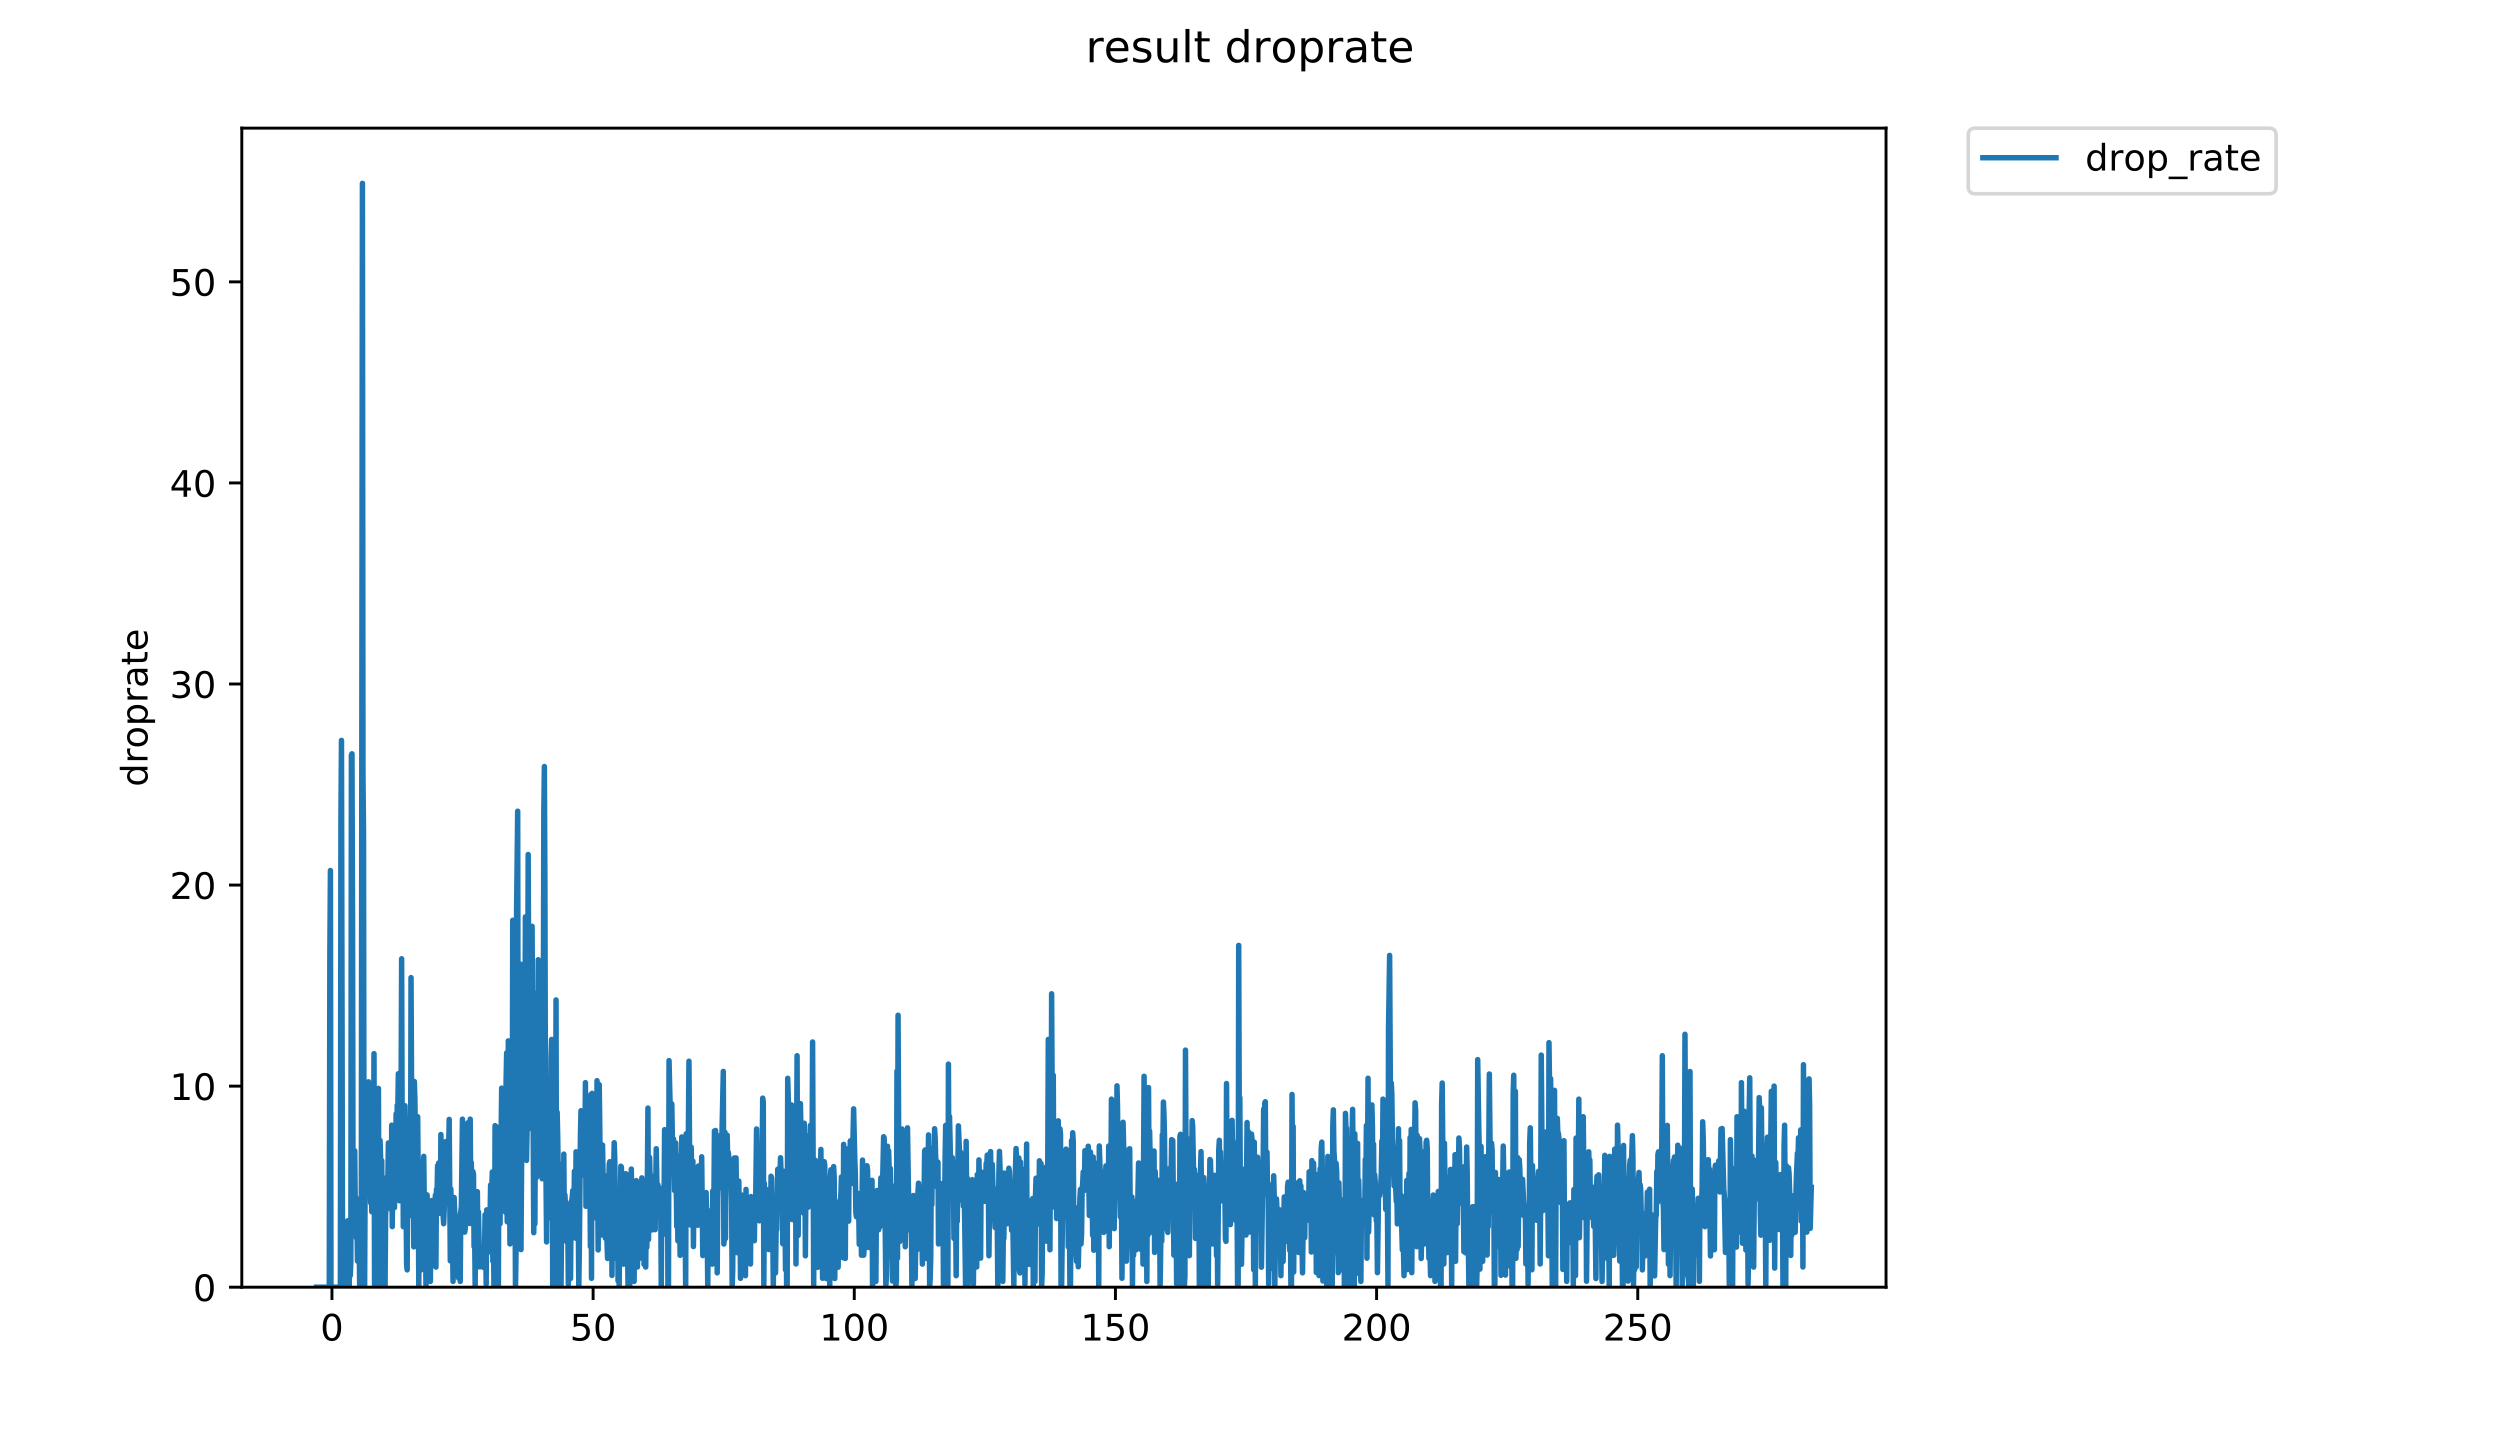 <?xml version="1.0" encoding="utf-8" standalone="no"?>
<!DOCTYPE svg PUBLIC "-//W3C//DTD SVG 1.1//EN"
  "http://www.w3.org/Graphics/SVG/1.1/DTD/svg11.dtd">
<!-- Created with matplotlib (https://matplotlib.org/) -->
<svg height="396pt" version="1.1" viewBox="0 0 684 396" width="684pt" xmlns="http://www.w3.org/2000/svg" xmlns:xlink="http://www.w3.org/1999/xlink">
 <defs>
  <style type="text/css">
*{stroke-linecap:butt;stroke-linejoin:round;}
  </style>
 </defs>
 <g id="figure_1">
  <g id="patch_1">
   <path d="M 0 396 
L 684 396 
L 684 0 
L 0 0 
z
" style="fill:#ffffff;"/>
  </g>
  <g id="axes_1">
   <g id="patch_2">
    <path d="M 66.159 352.174 
L 516.019 352.174 
L 516.019 35.062 
L 66.159 35.062 
z
" style="fill:#ffffff;"/>
   </g>
   <g id="matplotlib.axis_1">
    <g id="xtick_1">
     <g id="line2d_1">
      <defs>
       <path d="M 0 0 
L 0 3.5 
" id="m91d0473405" style="stroke:#000000;stroke-width:0.8;"/>
      </defs>
      <g>
       <use style="stroke:#000000;stroke-width:0.8;" x="90.821" xlink:href="#m91d0473405" y="352.174"/>
      </g>
     </g>
     <g id="text_1">
      <!-- 0 -->
      <defs>
       <path d="M 31.781 66.406 
Q 24.172 66.406 20.328 58.906 
Q 16.5 51.422 16.5 36.375 
Q 16.5 21.391 20.328 13.891 
Q 24.172 6.391 31.781 6.391 
Q 39.453 6.391 43.281 13.891 
Q 47.125 21.391 47.125 36.375 
Q 47.125 51.422 43.281 58.906 
Q 39.453 66.406 31.781 66.406 
z
M 31.781 74.219 
Q 44.047 74.219 50.516 64.516 
Q 56.984 54.828 56.984 36.375 
Q 56.984 17.969 50.516 8.266 
Q 44.047 -1.422 31.781 -1.422 
Q 19.531 -1.422 13.062 8.266 
Q 6.594 17.969 6.594 36.375 
Q 6.594 54.828 13.062 64.516 
Q 19.531 74.219 31.781 74.219 
z
" id="DejaVuSans-48"/>
      </defs>
      <g transform="translate(87.64 366.773)scale(0.1 -0.1)">
       <use xlink:href="#DejaVuSans-48"/>
      </g>
     </g>
    </g>
    <g id="xtick_2">
     <g id="line2d_2">
      <g>
       <use style="stroke:#000000;stroke-width:0.8;" x="162.275" xlink:href="#m91d0473405" y="352.174"/>
      </g>
     </g>
     <g id="text_2">
      <!-- 50 -->
      <defs>
       <path d="M 10.797 72.906 
L 49.516 72.906 
L 49.516 64.594 
L 19.828 64.594 
L 19.828 46.734 
Q 21.969 47.469 24.109 47.828 
Q 26.266 48.188 28.422 48.188 
Q 40.625 48.188 47.75 41.5 
Q 54.891 34.812 54.891 23.391 
Q 54.891 11.625 47.562 5.094 
Q 40.234 -1.422 26.906 -1.422 
Q 22.312 -1.422 17.547 -0.641 
Q 12.797 0.141 7.719 1.703 
L 7.719 11.625 
Q 12.109 9.234 16.797 8.062 
Q 21.484 6.891 26.703 6.891 
Q 35.156 6.891 40.078 11.328 
Q 45.016 15.766 45.016 23.391 
Q 45.016 31 40.078 35.438 
Q 35.156 39.891 26.703 39.891 
Q 22.75 39.891 18.812 39.016 
Q 14.891 38.141 10.797 36.281 
z
" id="DejaVuSans-53"/>
      </defs>
      <g transform="translate(155.913 366.773)scale(0.1 -0.1)">
       <use xlink:href="#DejaVuSans-53"/>
       <use x="63.623" xlink:href="#DejaVuSans-48"/>
      </g>
     </g>
    </g>
    <g id="xtick_3">
     <g id="line2d_3">
      <g>
       <use style="stroke:#000000;stroke-width:0.8;" x="233.729" xlink:href="#m91d0473405" y="352.174"/>
      </g>
     </g>
     <g id="text_3">
      <!-- 100 -->
      <defs>
       <path d="M 12.406 8.297 
L 28.516 8.297 
L 28.516 63.922 
L 10.984 60.406 
L 10.984 69.391 
L 28.422 72.906 
L 38.281 72.906 
L 38.281 8.297 
L 54.391 8.297 
L 54.391 0 
L 12.406 0 
z
" id="DejaVuSans-49"/>
      </defs>
      <g transform="translate(224.185 366.773)scale(0.1 -0.1)">
       <use xlink:href="#DejaVuSans-49"/>
       <use x="63.623" xlink:href="#DejaVuSans-48"/>
       <use x="127.246" xlink:href="#DejaVuSans-48"/>
      </g>
     </g>
    </g>
    <g id="xtick_4">
     <g id="line2d_4">
      <g>
       <use style="stroke:#000000;stroke-width:0.8;" x="305.183" xlink:href="#m91d0473405" y="352.174"/>
      </g>
     </g>
     <g id="text_4">
      <!-- 150 -->
      <g transform="translate(295.639 366.773)scale(0.1 -0.1)">
       <use xlink:href="#DejaVuSans-49"/>
       <use x="63.623" xlink:href="#DejaVuSans-53"/>
       <use x="127.246" xlink:href="#DejaVuSans-48"/>
      </g>
     </g>
    </g>
    <g id="xtick_5">
     <g id="line2d_5">
      <g>
       <use style="stroke:#000000;stroke-width:0.8;" x="376.636" xlink:href="#m91d0473405" y="352.174"/>
      </g>
     </g>
     <g id="text_5">
      <!-- 200 -->
      <defs>
       <path d="M 19.188 8.297 
L 53.609 8.297 
L 53.609 0 
L 7.328 0 
L 7.328 8.297 
Q 12.938 14.109 22.625 23.891 
Q 32.328 33.688 34.812 36.531 
Q 39.547 41.844 41.422 45.531 
Q 43.312 49.219 43.312 52.781 
Q 43.312 58.594 39.234 62.25 
Q 35.156 65.922 28.609 65.922 
Q 23.969 65.922 18.812 64.312 
Q 13.672 62.703 7.812 59.422 
L 7.812 69.391 
Q 13.766 71.781 18.938 73 
Q 24.125 74.219 28.422 74.219 
Q 39.75 74.219 46.484 68.547 
Q 53.219 62.891 53.219 53.422 
Q 53.219 48.922 51.531 44.891 
Q 49.859 40.875 45.406 35.406 
Q 44.188 33.984 37.641 27.219 
Q 31.109 20.453 19.188 8.297 
z
" id="DejaVuSans-50"/>
      </defs>
      <g transform="translate(367.093 366.773)scale(0.1 -0.1)">
       <use xlink:href="#DejaVuSans-50"/>
       <use x="63.623" xlink:href="#DejaVuSans-48"/>
       <use x="127.246" xlink:href="#DejaVuSans-48"/>
      </g>
     </g>
    </g>
    <g id="xtick_6">
     <g id="line2d_6">
      <g>
       <use style="stroke:#000000;stroke-width:0.8;" x="448.09" xlink:href="#m91d0473405" y="352.174"/>
      </g>
     </g>
     <g id="text_6">
      <!-- 250 -->
      <g transform="translate(438.546 366.773)scale(0.1 -0.1)">
       <use xlink:href="#DejaVuSans-50"/>
       <use x="63.623" xlink:href="#DejaVuSans-53"/>
       <use x="127.246" xlink:href="#DejaVuSans-48"/>
      </g>
     </g>
    </g>
   </g>
   <g id="matplotlib.axis_2">
    <g id="ytick_1">
     <g id="line2d_7">
      <defs>
       <path d="M 0 0 
L -3.5 0 
" id="m1d93c44745" style="stroke:#000000;stroke-width:0.8;"/>
      </defs>
      <g>
       <use style="stroke:#000000;stroke-width:0.8;" x="66.159" xlink:href="#m1d93c44745" y="352.174"/>
      </g>
     </g>
     <g id="text_7">
      <!-- 0 -->
      <g transform="translate(52.796 355.973)scale(0.1 -0.1)">
       <use xlink:href="#DejaVuSans-48"/>
      </g>
     </g>
    </g>
    <g id="ytick_2">
     <g id="line2d_8">
      <g>
       <use style="stroke:#000000;stroke-width:0.8;" x="66.159" xlink:href="#m1d93c44745" y="297.162"/>
      </g>
     </g>
     <g id="text_8">
      <!-- 10 -->
      <g transform="translate(46.434 300.961)scale(0.1 -0.1)">
       <use xlink:href="#DejaVuSans-49"/>
       <use x="63.623" xlink:href="#DejaVuSans-48"/>
      </g>
     </g>
    </g>
    <g id="ytick_3">
     <g id="line2d_9">
      <g>
       <use style="stroke:#000000;stroke-width:0.8;" x="66.159" xlink:href="#m1d93c44745" y="242.15"/>
      </g>
     </g>
     <g id="text_9">
      <!-- 20 -->
      <g transform="translate(46.434 245.949)scale(0.1 -0.1)">
       <use xlink:href="#DejaVuSans-50"/>
       <use x="63.623" xlink:href="#DejaVuSans-48"/>
      </g>
     </g>
    </g>
    <g id="ytick_4">
     <g id="line2d_10">
      <g>
       <use style="stroke:#000000;stroke-width:0.8;" x="66.159" xlink:href="#m1d93c44745" y="187.138"/>
      </g>
     </g>
     <g id="text_10">
      <!-- 30 -->
      <defs>
       <path d="M 40.578 39.312 
Q 47.656 37.797 51.625 33 
Q 55.609 28.219 55.609 21.188 
Q 55.609 10.406 48.188 4.484 
Q 40.766 -1.422 27.094 -1.422 
Q 22.516 -1.422 17.656 -0.516 
Q 12.797 0.391 7.625 2.203 
L 7.625 11.719 
Q 11.719 9.328 16.594 8.109 
Q 21.484 6.891 26.812 6.891 
Q 36.078 6.891 40.938 10.547 
Q 45.797 14.203 45.797 21.188 
Q 45.797 27.641 41.281 31.266 
Q 36.766 34.906 28.719 34.906 
L 20.219 34.906 
L 20.219 43.016 
L 29.109 43.016 
Q 36.375 43.016 40.234 45.922 
Q 44.094 48.828 44.094 54.297 
Q 44.094 59.906 40.109 62.906 
Q 36.141 65.922 28.719 65.922 
Q 24.656 65.922 20.016 65.031 
Q 15.375 64.156 9.812 62.312 
L 9.812 71.094 
Q 15.438 72.656 20.344 73.438 
Q 25.25 74.219 29.594 74.219 
Q 40.828 74.219 47.359 69.109 
Q 53.906 64.016 53.906 55.328 
Q 53.906 49.266 50.438 45.094 
Q 46.969 40.922 40.578 39.312 
z
" id="DejaVuSans-51"/>
      </defs>
      <g transform="translate(46.434 190.937)scale(0.1 -0.1)">
       <use xlink:href="#DejaVuSans-51"/>
       <use x="63.623" xlink:href="#DejaVuSans-48"/>
      </g>
     </g>
    </g>
    <g id="ytick_5">
     <g id="line2d_11">
      <g>
       <use style="stroke:#000000;stroke-width:0.8;" x="66.159" xlink:href="#m1d93c44745" y="132.126"/>
      </g>
     </g>
     <g id="text_11">
      <!-- 40 -->
      <defs>
       <path d="M 37.797 64.312 
L 12.891 25.391 
L 37.797 25.391 
z
M 35.203 72.906 
L 47.609 72.906 
L 47.609 25.391 
L 58.016 25.391 
L 58.016 17.188 
L 47.609 17.188 
L 47.609 0 
L 37.797 0 
L 37.797 17.188 
L 4.891 17.188 
L 4.891 26.703 
z
" id="DejaVuSans-52"/>
      </defs>
      <g transform="translate(46.434 135.925)scale(0.1 -0.1)">
       <use xlink:href="#DejaVuSans-52"/>
       <use x="63.623" xlink:href="#DejaVuSans-48"/>
      </g>
     </g>
    </g>
    <g id="ytick_6">
     <g id="line2d_12">
      <g>
       <use style="stroke:#000000;stroke-width:0.8;" x="66.159" xlink:href="#m1d93c44745" y="77.114"/>
      </g>
     </g>
     <g id="text_12">
      <!-- 50 -->
      <g transform="translate(46.434 80.913)scale(0.1 -0.1)">
       <use xlink:href="#DejaVuSans-53"/>
       <use x="63.623" xlink:href="#DejaVuSans-48"/>
      </g>
     </g>
    </g>
    <g id="text_13">
     <!-- droprate -->
     <defs>
      <path d="M 45.406 46.391 
L 45.406 75.984 
L 54.391 75.984 
L 54.391 0 
L 45.406 0 
L 45.406 8.203 
Q 42.578 3.328 38.25 0.953 
Q 33.938 -1.422 27.875 -1.422 
Q 17.969 -1.422 11.734 6.484 
Q 5.516 14.406 5.516 27.297 
Q 5.516 40.188 11.734 48.094 
Q 17.969 56 27.875 56 
Q 33.938 56 38.25 53.625 
Q 42.578 51.266 45.406 46.391 
z
M 14.797 27.297 
Q 14.797 17.391 18.875 11.75 
Q 22.953 6.109 30.078 6.109 
Q 37.203 6.109 41.297 11.75 
Q 45.406 17.391 45.406 27.297 
Q 45.406 37.203 41.297 42.844 
Q 37.203 48.484 30.078 48.484 
Q 22.953 48.484 18.875 42.844 
Q 14.797 37.203 14.797 27.297 
z
" id="DejaVuSans-100"/>
      <path d="M 41.109 46.297 
Q 39.594 47.172 37.812 47.578 
Q 36.031 48 33.891 48 
Q 26.266 48 22.188 43.047 
Q 18.109 38.094 18.109 28.812 
L 18.109 0 
L 9.078 0 
L 9.078 54.688 
L 18.109 54.688 
L 18.109 46.188 
Q 20.953 51.172 25.484 53.578 
Q 30.031 56 36.531 56 
Q 37.453 56 38.578 55.875 
Q 39.703 55.766 41.062 55.516 
z
" id="DejaVuSans-114"/>
      <path d="M 30.609 48.391 
Q 23.391 48.391 19.188 42.75 
Q 14.984 37.109 14.984 27.297 
Q 14.984 17.484 19.156 11.844 
Q 23.344 6.203 30.609 6.203 
Q 37.797 6.203 41.984 11.859 
Q 46.188 17.531 46.188 27.297 
Q 46.188 37.016 41.984 42.703 
Q 37.797 48.391 30.609 48.391 
z
M 30.609 56 
Q 42.328 56 49.016 48.375 
Q 55.719 40.766 55.719 27.297 
Q 55.719 13.875 49.016 6.219 
Q 42.328 -1.422 30.609 -1.422 
Q 18.844 -1.422 12.172 6.219 
Q 5.516 13.875 5.516 27.297 
Q 5.516 40.766 12.172 48.375 
Q 18.844 56 30.609 56 
z
" id="DejaVuSans-111"/>
      <path d="M 18.109 8.203 
L 18.109 -20.797 
L 9.078 -20.797 
L 9.078 54.688 
L 18.109 54.688 
L 18.109 46.391 
Q 20.953 51.266 25.266 53.625 
Q 29.594 56 35.594 56 
Q 45.562 56 51.781 48.094 
Q 58.016 40.188 58.016 27.297 
Q 58.016 14.406 51.781 6.484 
Q 45.562 -1.422 35.594 -1.422 
Q 29.594 -1.422 25.266 0.953 
Q 20.953 3.328 18.109 8.203 
z
M 48.688 27.297 
Q 48.688 37.203 44.609 42.844 
Q 40.531 48.484 33.406 48.484 
Q 26.266 48.484 22.188 42.844 
Q 18.109 37.203 18.109 27.297 
Q 18.109 17.391 22.188 11.75 
Q 26.266 6.109 33.406 6.109 
Q 40.531 6.109 44.609 11.75 
Q 48.688 17.391 48.688 27.297 
z
" id="DejaVuSans-112"/>
      <path d="M 34.281 27.484 
Q 23.391 27.484 19.188 25 
Q 14.984 22.516 14.984 16.5 
Q 14.984 11.719 18.141 8.906 
Q 21.297 6.109 26.703 6.109 
Q 34.188 6.109 38.703 11.406 
Q 43.219 16.703 43.219 25.484 
L 43.219 27.484 
z
M 52.203 31.203 
L 52.203 0 
L 43.219 0 
L 43.219 8.297 
Q 40.141 3.328 35.547 0.953 
Q 30.953 -1.422 24.312 -1.422 
Q 15.922 -1.422 10.953 3.297 
Q 6 8.016 6 15.922 
Q 6 25.141 12.172 29.828 
Q 18.359 34.516 30.609 34.516 
L 43.219 34.516 
L 43.219 35.406 
Q 43.219 41.609 39.141 45 
Q 35.062 48.391 27.688 48.391 
Q 23 48.391 18.547 47.266 
Q 14.109 46.141 10.016 43.891 
L 10.016 52.203 
Q 14.938 54.109 19.578 55.047 
Q 24.219 56 28.609 56 
Q 40.484 56 46.344 49.844 
Q 52.203 43.703 52.203 31.203 
z
" id="DejaVuSans-97"/>
      <path d="M 18.312 70.219 
L 18.312 54.688 
L 36.812 54.688 
L 36.812 47.703 
L 18.312 47.703 
L 18.312 18.016 
Q 18.312 11.328 20.141 9.422 
Q 21.969 7.516 27.594 7.516 
L 36.812 7.516 
L 36.812 0 
L 27.594 0 
Q 17.188 0 13.234 3.875 
Q 9.281 7.766 9.281 18.016 
L 9.281 47.703 
L 2.688 47.703 
L 2.688 54.688 
L 9.281 54.688 
L 9.281 70.219 
z
" id="DejaVuSans-116"/>
      <path d="M 56.203 29.594 
L 56.203 25.203 
L 14.891 25.203 
Q 15.484 15.922 20.484 11.062 
Q 25.484 6.203 34.422 6.203 
Q 39.594 6.203 44.453 7.469 
Q 49.312 8.734 54.109 11.281 
L 54.109 2.781 
Q 49.266 0.734 44.188 -0.344 
Q 39.109 -1.422 33.891 -1.422 
Q 20.797 -1.422 13.156 6.188 
Q 5.516 13.812 5.516 26.812 
Q 5.516 40.234 12.766 48.109 
Q 20.016 56 32.328 56 
Q 43.359 56 49.781 48.891 
Q 56.203 41.797 56.203 29.594 
z
M 47.219 32.234 
Q 47.125 39.594 43.094 43.984 
Q 39.062 48.391 32.422 48.391 
Q 24.906 48.391 20.391 44.141 
Q 15.875 39.891 15.188 32.172 
z
" id="DejaVuSans-101"/>
     </defs>
     <g transform="translate(40.354 215.236)rotate(-90)scale(0.1 -0.1)">
      <use xlink:href="#DejaVuSans-100"/>
      <use x="63.477" xlink:href="#DejaVuSans-114"/>
      <use x="104.559" xlink:href="#DejaVuSans-111"/>
      <use x="165.74" xlink:href="#DejaVuSans-112"/>
      <use x="229.217" xlink:href="#DejaVuSans-114"/>
      <use x="270.33" xlink:href="#DejaVuSans-97"/>
      <use x="331.609" xlink:href="#DejaVuSans-116"/>
      <use x="370.818" xlink:href="#DejaVuSans-101"/>
     </g>
    </g>
   </g>
   <g id="line2d_13">
    <path clip-path="url(#pc170349f07)" d="M 86.607 352.174 
L 90.087 352.174 
L 90.246 261.12 
L 90.403 238.172 
L 90.553 352.174 
L 93.128 352.174 
L 93.278 224.129 
L 93.429 202.573 
L 93.731 352.174 
L 94.936 352.174 
L 95.087 334.021 
L 95.238 352.174 
L 95.388 346.633 
L 95.539 352.174 
L 95.689 343.467 
L 95.839 349.003 
L 95.991 345.131 
L 96.143 206.623 
L 96.299 206.24 
L 96.451 250.242 
L 96.603 332.583 
L 96.754 330.833 
L 96.904 336.343 
L 97.054 314.864 
L 97.205 330.894 
L 97.355 327.636 
L 97.505 338.679 
L 97.656 333.995 
L 97.806 345.04 
L 97.956 332.386 
L 98.256 337.906 
L 98.407 352.174 
L 98.557 332.126 
L 98.707 336.366 
L 98.857 330.864 
L 99.158 50.163 
L 99.309 212.287 
L 99.459 227.902 
L 99.61 335.528 
L 99.76 352.174 
L 99.911 319.768 
L 100.061 326.845 
L 100.212 307.121 
L 100.512 321.304 
L 100.815 295.988 
L 100.966 319.721 
L 101.117 318.591 
L 101.418 329.12 
L 101.569 320.237 
L 101.72 331.535 
L 101.871 328.359 
L 102.021 330.741 
L 102.172 316.555 
L 102.326 288.284 
L 102.476 352.174 
L 102.779 302.663 
L 103.081 352.174 
L 103.233 345.091 
L 103.384 330.925 
L 103.537 297.784 
L 103.688 337.221 
L 103.99 312.037 
L 104.294 321.975 
L 104.445 317.546 
L 104.596 352.174 
L 104.899 334.86 
L 105.05 327.812 
L 105.201 334.835 
L 105.352 352.174 
L 105.502 332.386 
L 105.652 330.011 
L 105.803 322.139 
L 105.956 322.564 
L 106.107 323.842 
L 106.258 312.711 
L 106.409 318.333 
L 106.56 318.284 
L 106.718 319.77 
L 106.869 315.079 
L 107.02 330.864 
L 107.17 307.848 
L 107.322 335.6 
L 107.472 321.393 
L 107.623 322.139 
L 107.927 330.418 
L 108.078 316.759 
L 108.229 316.657 
L 108.379 304.75 
L 108.53 314.235 
L 108.681 302.379 
L 108.831 304.764 
L 108.982 293.768 
L 109.133 294.722 
L 109.284 328.53 
L 109.435 322.139 
L 109.737 299.444 
L 109.888 262.326 
L 110.039 312.037 
L 110.193 306.46 
L 110.344 335.623 
L 110.494 303.96 
L 110.645 330.427 
L 110.796 302.522 
L 110.946 309.492 
L 111.249 345.923 
L 111.4 347.439 
L 111.551 317.595 
L 111.702 312.037 
L 111.853 324.55 
L 112.003 321.215 
L 112.157 306.524 
L 112.308 332.555 
L 112.459 267.479 
L 112.761 329.285 
L 113.062 325.262 
L 113.213 341.14 
L 113.363 295.894 
L 113.513 300.65 
L 113.818 326.387 
L 113.969 326.166 
L 114.122 307.186 
L 114.273 305.54 
L 114.424 321.525 
L 114.577 352.174 
L 114.729 327.204 
L 114.881 323.138 
L 115.185 347.452 
L 115.486 320.603 
L 115.637 325.279 
L 115.941 316.381 
L 116.243 344.024 
L 116.395 335.623 
L 116.546 352.174 
L 116.697 328.462 
L 116.847 326.918 
L 117.3 342.676 
L 117.45 333.177 
L 117.601 333.232 
L 117.751 350.589 
L 117.903 329.416 
L 118.054 328.496 
L 118.21 339.966 
L 118.36 328.428 
L 118.51 334.902 
L 118.66 334.76 
L 118.963 341.172 
L 119.113 326.99 
L 119.265 346.673 
L 119.416 325.377 
L 119.567 327.672 
L 119.717 318.93 
L 119.868 320.603 
L 120.018 318.187 
L 120.32 322.182 
L 120.473 331.972 
L 120.624 310.403 
L 120.781 320.305 
L 120.931 319.814 
L 121.082 321.26 
L 121.232 332.386 
L 121.383 334.81 
L 121.686 327.095 
L 121.837 329.318 
L 121.989 312.322 
L 122.141 318.429 
L 122.292 317.496 
L 122.445 323.344 
L 122.596 313.555 
L 122.746 314.972 
L 122.899 306.266 
L 123.201 344.967 
L 123.351 325.3 
L 123.653 341.899 
L 123.804 339.618 
L 123.955 350.593 
L 124.105 329.22 
L 124.256 327.636 
L 124.406 331.594 
L 124.706 333.15 
L 124.857 341.124 
L 125.012 339.076 
L 125.165 344.415 
L 125.317 334.983 
L 125.467 349.643 
L 125.769 336.389 
L 125.919 350.598 
L 126.069 331.564 
L 126.221 330.169 
L 126.528 306.203 
L 126.831 322.438 
L 126.981 335.552 
L 127.131 337.113 
L 127.281 336.321 
L 127.431 311.747 
L 127.732 322.139 
L 128.035 307.186 
L 128.193 326.411 
L 128.499 334.76 
L 128.649 306.199 
L 128.8 326.845 
L 128.95 318.089 
L 129.1 326.845 
L 129.251 326.918 
L 129.402 320.558 
L 129.552 321.348 
L 129.703 341.093 
L 129.853 336.321 
L 130.003 352.174 
L 130.153 328.359 
L 130.303 335.654 
L 130.454 337.221 
L 130.605 326.053 
L 130.756 339.582 
L 130.906 331.594 
L 131.207 346.625 
L 131.358 342.662 
L 131.508 345.061 
L 131.658 342.676 
L 131.809 344.259 
L 131.959 344.247 
L 132.109 342.648 
L 132.263 346.766 
L 132.413 341.109 
L 132.563 342.662 
L 132.714 332.357 
L 132.863 336.321 
L 133.014 351.381 
L 133.166 331.016 
L 133.32 342.876 
L 133.471 341.187 
L 133.777 332.555 
L 133.928 341.764 
L 134.233 324.202 
L 134.386 325.793 
L 134.538 325.53 
L 134.689 320.649 
L 134.839 345.071 
L 134.991 332.555 
L 135.142 352.174 
L 135.293 352.174 
L 135.444 307.975 
L 135.594 309.431 
L 135.746 308.227 
L 135.898 319.261 
L 136.049 352.174 
L 136.354 352.174 
L 136.505 310.641 
L 136.656 313.5 
L 136.807 334.835 
L 137.26 297.715 
L 137.564 323.882 
L 137.865 305.741 
L 138.015 322.845 
L 138.166 318.187 
L 138.317 331.683 
L 138.467 295.813 
L 138.617 288.059 
L 138.77 334.278 
L 138.921 329.253 
L 139.071 284.796 
L 139.222 298.581 
L 139.526 340.335 
L 139.678 312.151 
L 139.829 307.25 
L 139.979 291.93 
L 140.133 324.202 
L 140.283 251.793 
L 140.433 285.589 
L 140.735 293.768 
L 141.037 352.174 
L 141.187 342.676 
L 141.338 249.126 
L 141.639 221.945 
L 141.789 322.096 
L 142.394 263.776 
L 142.544 341.884 
L 142.845 298.272 
L 142.996 297.083 
L 143.148 294.968 
L 143.298 284.796 
L 143.448 266.565 
L 143.6 290 
L 143.75 250.857 
L 144.051 317.496 
L 144.202 309.554 
L 144.353 292.809 
L 144.507 233.794 
L 144.808 308.764 
L 144.962 283.99 
L 145.122 282.01 
L 145.273 278.511 
L 145.578 253.435 
L 146.035 337.264 
L 146.189 323.384 
L 146.34 334.86 
L 146.647 271.802 
L 146.802 322.126 
L 146.954 321.006 
L 147.106 316.96 
L 147.258 262.583 
L 147.41 285.659 
L 147.561 283.115 
L 147.713 294.722 
L 147.866 297.707 
L 148.021 275.897 
L 148.331 322.5 
L 148.636 289.572 
L 148.788 222.274 
L 148.939 209.725 
L 149.089 241.992 
L 149.241 305.939 
L 149.548 339.795 
L 149.701 311.713 
L 149.854 319.355 
L 150.005 333.286 
L 150.156 318.284 
L 150.308 324.003 
L 150.461 300.6 
L 150.614 308.072 
L 150.765 289.213 
L 150.916 284.394 
L 151.068 285.374 
L 151.219 352.174 
L 151.371 352.174 
L 151.677 288.098 
L 151.979 329.253 
L 152.132 273.586 
L 152.285 352.174 
L 152.437 304.304 
L 152.587 311.014 
L 152.892 334.15 
L 153.043 341.972 
L 153.195 342.757 
L 153.347 318.621 
L 153.501 352.174 
L 153.654 334.252 
L 153.958 326.99 
L 154.108 337.947 
L 154.259 315.763 
L 154.409 335.552 
L 154.563 326.947 
L 154.716 330.418 
L 154.869 328.93 
L 155.025 339.671 
L 155.181 339.898 
L 155.334 332.858 
L 155.488 351.399 
L 155.641 332.804 
L 155.795 333.552 
L 155.945 335.576 
L 156.096 349.813 
L 156.246 331.564 
L 156.397 328.496 
L 156.548 327.777 
L 156.702 325.756 
L 156.852 329.253 
L 157.002 337.113 
L 157.152 320.467 
L 157.302 326.735 
L 157.453 338.757 
L 157.604 315.132 
L 157.755 323.801 
L 157.907 320.784 
L 158.057 325.223 
L 158.207 333.969 
L 158.357 352.174 
L 158.507 341.854 
L 158.808 310.343 
L 158.959 303.89 
L 159.261 321.525 
L 159.413 315.238 
L 159.564 319.861 
L 159.869 312.435 
L 160.021 313.775 
L 160.171 296.216 
L 160.322 330.043 
L 160.472 308.702 
L 160.624 307.315 
L 160.778 301.036 
L 160.929 315.185 
L 161.079 314.972 
L 161.231 311.366 
L 161.381 318.977 
L 161.531 341.077 
L 161.683 299.444 
L 161.833 349.751 
L 161.984 299.141 
L 162.136 329.545 
L 162.288 333.313 
L 162.439 312.88 
L 162.589 320.513 
L 162.742 320.272 
L 162.893 311.806 
L 163.195 328.53 
L 163.346 295.671 
L 163.649 341.972 
L 163.951 296.766 
L 164.101 308.702 
L 164.402 337.926 
L 164.705 318.187 
L 164.855 313.285 
L 165.01 322.083 
L 165.161 321.568 
L 165.312 336.96 
L 165.463 322.353 
L 165.614 338.757 
L 165.769 324.398 
L 166.074 339.689 
L 166.226 344.315 
L 166.377 321.481 
L 166.528 326.203 
L 166.681 318.525 
L 166.834 317.84 
L 166.985 325.492 
L 167.136 319.072 
L 167.287 319.861 
L 167.438 348.962 
L 167.589 329.383 
L 167.891 320.603 
L 168.042 312.654 
L 168.193 316.708 
L 168.344 329.053 
L 168.494 329.186 
L 168.646 344.304 
L 168.799 328.019 
L 168.951 328.019 
L 169.102 350.481 
L 169.253 330.894 
L 169.408 352.174 
L 169.558 335.623 
L 169.709 332.471 
L 169.86 319.072 
L 170.011 319.295 
L 170.314 340.369 
L 170.465 330.138 
L 170.616 345.869 
L 170.767 325.377 
L 170.918 322.66 
L 171.069 328.598 
L 171.22 321.125 
L 171.523 343.301 
L 171.674 336.411 
L 171.825 352.174 
L 171.976 333.259 
L 172.129 335.764 
L 172.279 352.174 
L 172.582 323.801 
L 172.733 319.861 
L 172.884 340.369 
L 173.186 330.955 
L 173.338 333.313 
L 173.489 350.6 
L 173.64 334.047 
L 173.791 332.414 
L 173.942 338.008 
L 174.093 323.013 
L 174.244 328.53 
L 174.395 346.657 
L 174.698 326.99 
L 174.849 333.055 
L 175 344.281 
L 175.151 340.163 
L 175.303 324.043 
L 175.455 328.644 
L 175.606 322.268 
L 175.758 324.707 
L 175.91 324.786 
L 176.215 345.941 
L 176.366 329.318 
L 176.52 334.328 
L 176.67 346.665 
L 176.822 330.169 
L 176.975 341.265 
L 177.276 303.169 
L 177.428 339.134 
L 177.73 316.657 
L 177.881 323.055 
L 178.033 321.525 
L 178.185 326.24 
L 178.337 336.501 
L 178.488 336.479 
L 178.639 333.259 
L 178.791 322.48 
L 178.943 322.311 
L 179.246 336.434 
L 179.551 314.289 
L 179.854 330.955 
L 180.007 324.123 
L 180.162 329.124 
L 180.315 328.765 
L 180.468 325.017 
L 180.619 330.955 
L 180.77 328.496 
L 180.921 352.174 
L 181.073 329.351 
L 181.224 338.028 
L 181.528 328.732 
L 181.681 329.673 
L 181.833 309.074 
L 181.983 314.235 
L 182.136 331.076 
L 182.287 330.894 
L 182.44 311.598 
L 182.591 309.074 
L 182.743 352.174 
L 182.896 352.174 
L 183.048 290.178 
L 183.35 302.663 
L 183.502 312.824 
L 183.653 303.24 
L 183.804 302.021 
L 184.111 321.138 
L 184.263 311.598 
L 184.567 325.756 
L 184.717 315.079 
L 184.868 312.711 
L 185.17 335.6 
L 185.321 325.339 
L 185.471 339.51 
L 185.624 316.28 
L 185.927 331.828 
L 186.077 343.455 
L 186.228 334.86 
L 186.53 311.073 
L 186.685 331.371 
L 186.992 316.331 
L 187.143 315.972 
L 187.294 316.992 
L 187.596 352.174 
L 187.746 310.223 
L 188.198 326.091 
L 188.499 290.345 
L 188.8 333.995 
L 188.955 335.176 
L 189.11 313.865 
L 189.419 329.383 
L 189.571 317.694 
L 189.721 341.061 
L 189.87 326.735 
L 190.02 324.35 
L 190.17 334.71 
L 190.47 327.53 
L 190.62 328.496 
L 190.771 323.351 
L 190.924 335.234 
L 191.075 319.025 
L 191.375 321.26 
L 191.677 331.624 
L 191.828 326.99 
L 191.978 316.504 
L 192.28 343.517 
L 192.432 329.351 
L 192.583 327.707 
L 192.734 334.073 
L 192.885 334.81 
L 193.036 327.026 
L 193.19 326.277 
L 193.492 337.285 
L 193.643 352.174 
L 193.795 333.313 
L 194.097 335.552 
L 194.248 341.943 
L 194.557 331.195 
L 194.709 336.524 
L 194.861 345.878 
L 195.014 325.83 
L 195.166 335.741 
L 195.319 329.318 
L 195.469 309.431 
L 195.621 322.268 
L 195.772 309.297 
L 195.922 320.558 
L 196.074 312.767 
L 196.225 348.25 
L 196.375 327.636 
L 196.528 323.22 
L 196.68 323.22 
L 196.833 324.979 
L 196.986 323.425 
L 197.138 310.582 
L 197.289 314.398 
L 197.441 314.559 
L 197.895 293.148 
L 198.046 340.369 
L 198.198 338.814 
L 198.35 309.797 
L 198.501 338.833 
L 198.652 315.132 
L 198.804 318.477 
L 198.956 310.582 
L 199.108 317.694 
L 199.259 315.29 
L 199.41 316.657 
L 199.562 319.953 
L 199.865 321.437 
L 200.016 321.834 
L 200.168 328.598 
L 200.321 352.174 
L 200.472 347.459 
L 200.623 320.649 
L 200.774 324.629 
L 200.926 316.809 
L 201.229 334.906 
L 201.38 316.809 
L 201.682 342.73 
L 201.835 330.237 
L 201.987 333.367 
L 202.139 323.138 
L 202.291 334.227 
L 202.442 327.777 
L 202.593 349.747 
L 202.743 329.22 
L 203.045 326.99 
L 203.196 344.999 
L 203.347 331.653 
L 203.497 333.205 
L 203.805 328.389 
L 203.956 349.035 
L 204.108 325.416 
L 204.259 333.286 
L 204.567 333.76 
L 204.718 337.591 
L 204.869 334.86 
L 205.025 336.084 
L 205.177 329.545 
L 205.329 345.833 
L 205.482 327.38 
L 205.634 336.385 
L 205.786 334.958 
L 205.938 334.934 
L 206.088 331.653 
L 206.389 339.455 
L 206.541 328.598 
L 206.693 332.694 
L 206.997 308.889 
L 207.149 320.784 
L 207.3 323.055 
L 207.453 328.53 
L 207.607 326.641 
L 207.759 334.021 
L 207.916 330.928 
L 208.068 331.915 
L 208.373 317.209 
L 208.525 316.28 
L 208.677 300.453 
L 208.832 301.465 
L 208.984 352.174 
L 209.135 323.761 
L 209.288 339.76 
L 209.594 328.053 
L 209.746 325.492 
L 209.897 329.318 
L 210.049 327.95 
L 210.351 341.884 
L 210.502 333.995 
L 210.654 332.555 
L 210.807 332.776 
L 210.96 321.828 
L 211.112 322.353 
L 211.267 337.515 
L 211.42 336.065 
L 211.574 352.174 
L 211.728 333.526 
L 211.88 342.81 
L 212.032 339.689 
L 212.185 348.267 
L 212.341 336.872 
L 212.491 336.434 
L 212.793 319.907 
L 212.944 330.106 
L 213.095 320.649 
L 213.251 325.358 
L 213.554 316.759 
L 213.855 325.377 
L 214.006 322.887 
L 214.156 340.284 
L 214.458 320.467 
L 214.765 332.611 
L 214.915 347.439 
L 215.068 325.644 
L 215.218 352.174 
L 215.368 352.174 
L 215.518 295.019 
L 215.668 300.276 
L 215.972 321.094 
L 216.123 318.977 
L 216.274 319.072 
L 216.425 321.437 
L 216.575 302.307 
L 216.725 333.676 
L 216.875 307.784 
L 217.026 326.053 
L 217.175 330.741 
L 217.326 312.54 
L 217.477 309.736 
L 217.627 312.54 
L 217.777 345.824 
L 218.079 288.851 
L 218.23 330.169 
L 218.381 338.008 
L 218.533 313.611 
L 218.684 311.191 
L 218.838 325.056 
L 218.989 301.949 
L 219.293 316.381 
L 219.445 314.452 
L 219.747 326.166 
L 219.898 331.979 
L 220.05 307.315 
L 220.2 318.284 
L 220.353 343.591 
L 220.505 323.963 
L 220.656 324.589 
L 220.81 317.258 
L 220.96 330.075 
L 221.113 330.294 
L 221.419 310.568 
L 221.571 313.96 
L 221.721 307.912 
L 221.872 319.072 
L 222.022 308.639 
L 222.174 318.429 
L 222.325 285.086 
L 222.627 352.174 
L 222.778 318.284 
L 222.929 320.808 
L 223.08 317.446 
L 223.233 332.694 
L 223.385 317.792 
L 223.692 346.735 
L 223.843 337.221 
L 223.995 335.718 
L 224.145 323.705 
L 224.296 324.382 
L 224.447 322.052 
L 224.597 314.484 
L 224.748 330.864 
L 224.899 331.624 
L 225.049 349.729 
L 225.351 322.225 
L 225.502 317.842 
L 225.653 318.834 
L 225.803 330.864 
L 225.955 331.712 
L 226.107 349.827 
L 226.258 331.799 
L 226.41 327.062 
L 226.563 329.513 
L 226.713 326.091 
L 227.016 352.174 
L 227.168 322.396 
L 227.319 320.056 
L 227.472 334.125 
L 227.623 334.934 
L 227.775 343.542 
L 228.085 319.182 
L 228.24 322.168 
L 228.391 349.806 
L 228.542 337.988 
L 228.694 341.219 
L 229.001 328.941 
L 229.152 331.712 
L 229.305 346.712 
L 229.607 329.351 
L 229.758 330.138 
L 230.06 326.954 
L 230.211 322.009 
L 230.363 327.846 
L 230.514 326.99 
L 230.665 344.12 
L 230.821 313.099 
L 230.973 320.09 
L 231.125 319.308 
L 231.276 344.315 
L 231.427 317.995 
L 231.578 314.344 
L 232.042 333.099 
L 232.193 334.099 
L 232.344 314.398 
L 232.495 321.525 
L 232.647 312.151 
L 232.798 312.094 
L 232.95 315.92 
L 233.101 323.801 
L 233.552 303.38 
L 233.856 316.759 
L 234.013 321.064 
L 234.165 331.857 
L 234.319 332.912 
L 234.471 326.351 
L 234.626 330.571 
L 234.778 326.533 
L 234.937 330.631 
L 235.088 340.453 
L 235.539 330.772 
L 235.69 343.429 
L 235.991 317.396 
L 236.298 343.417 
L 236.45 341.5 
L 236.602 336.524 
L 236.752 337.157 
L 237.053 321.215 
L 237.207 318.951 
L 237.359 320.097 
L 237.664 341.311 
L 237.823 327.993 
L 237.974 334.099 
L 238.127 328.121 
L 238.278 330.894 
L 238.581 322.929 
L 238.731 352.174 
L 238.883 345.887 
L 239.034 330.043 
L 239.186 332.639 
L 239.337 327.672 
L 239.642 350.618 
L 239.792 329.979 
L 239.945 325.719 
L 240.4 336.456 
L 240.551 331.712 
L 240.703 335.694 
L 241.005 322.268 
L 241.157 331.799 
L 241.31 325.606 
L 241.46 324.55 
L 241.761 311.014 
L 241.913 311.308 
L 242.367 352.174 
L 242.521 349.075 
L 242.824 313.611 
L 242.976 342.784 
L 243.129 314.878 
L 243.282 320.317 
L 243.436 335.104 
L 243.588 319.674 
L 244.197 350.484 
L 244.348 324.55 
L 244.498 325.223 
L 244.65 336.118 
L 244.802 330.201 
L 244.954 331.076 
L 245.106 352.174 
L 245.257 349.813 
L 245.408 293.064 
L 245.558 344.27 
L 245.709 277.769 
L 246.012 338.008 
L 246.164 339.689 
L 246.317 319.355 
L 246.469 337.264 
L 246.62 312.936 
L 246.772 308.889 
L 246.922 312.597 
L 247.074 324.707 
L 247.226 327.881 
L 247.378 322.48 
L 247.681 341.109 
L 247.831 333.232 
L 247.983 313.555 
L 248.133 332.213 
L 248.283 308.577 
L 248.585 327.742 
L 248.735 326.881 
L 249.039 336.634 
L 249.189 330.803 
L 249.34 330.833 
L 249.49 352.174 
L 249.641 327.394 
L 249.791 327.636 
L 249.943 327.097 
L 250.397 349.8 
L 250.548 339.528 
L 250.699 339.564 
L 250.85 341.972 
L 251.154 326.203 
L 251.305 323.72 
L 251.612 327.484 
L 251.764 327.494 
L 251.916 331.046 
L 252.068 338.069 
L 252.219 337.221 
L 252.369 345.86 
L 252.521 334.099 
L 252.674 331.886 
L 252.826 327.204 
L 252.979 314.878 
L 253.131 314.613 
L 253.435 326.569 
L 253.588 344.36 
L 253.739 335.623 
L 254.044 310.51 
L 254.195 319.025 
L 254.347 352.174 
L 254.498 349.806 
L 254.649 344.304 
L 254.802 319.401 
L 254.955 329.641 
L 255.105 314.235 
L 255.256 320.603 
L 255.407 318.187 
L 255.557 321.657 
L 255.708 308.827 
L 255.859 311.25 
L 256.011 316.86 
L 256.164 317.84 
L 256.469 324.902 
L 256.624 317.986 
L 256.775 340.352 
L 256.926 327.777 
L 257.078 336.501 
L 257.379 326.053 
L 257.681 330.833 
L 257.832 323.801 
L 257.983 330.925 
L 258.135 352.174 
L 258.285 348.222 
L 258.586 316.606 
L 258.737 307.912 
L 259.037 335.552 
L 259.187 322.052 
L 259.338 352.174 
L 259.488 291.138 
L 259.639 326.845 
L 259.789 305.473 
L 260.089 318.882 
L 260.24 317.346 
L 260.391 323.096 
L 260.547 316.732 
L 260.849 322.929 
L 261 338.814 
L 261.153 321.05 
L 261.304 323.096 
L 261.457 331.828 
L 261.608 349.031 
L 261.759 326.954 
L 261.911 334.176 
L 262.213 308.038 
L 262.514 314.918 
L 262.669 318.226 
L 262.82 315.238 
L 263.121 328.428 
L 263.272 315.929 
L 263.422 319.282 
L 263.572 330.011 
L 263.727 318.81 
L 264.184 352.174 
L 264.336 312.265 
L 264.487 327.94 
L 264.639 322.311 
L 264.791 352.174 
L 264.947 342.241 
L 265.103 324.021 
L 265.408 334.403 
L 265.568 332.767 
L 265.719 340.679 
L 266.021 322.76 
L 266.325 351.379 
L 266.476 333.286 
L 266.627 331.829 
L 266.777 328.394 
L 266.928 332.471 
L 267.079 326.324 
L 267.23 346.641 
L 267.381 321.348 
L 267.683 337.178 
L 267.834 317.346 
L 267.986 323.963 
L 268.291 344.236 
L 268.441 320.649 
L 268.743 323.842 
L 268.894 321.568 
L 269.045 326.091 
L 269.201 320.717 
L 269.352 328.698 
L 269.657 326.641 
L 269.812 318.321 
L 269.965 318.857 
L 270.117 316.023 
L 270.421 326.203 
L 270.573 343.566 
L 270.875 315.868 
L 271.026 315.079 
L 271.177 327.132 
L 271.33 327.984 
L 271.482 318.573 
L 271.786 328.598 
L 271.938 332.956 
L 272.09 331.673 
L 272.242 335.834 
L 272.393 325.339 
L 272.696 327.777 
L 272.847 334.047 
L 272.998 352.174 
L 273.3 320.603 
L 273.451 315.025 
L 273.753 323.842 
L 273.91 333.205 
L 274.062 333.367 
L 274.213 337.221 
L 274.364 350.6 
L 274.515 337.2 
L 274.666 338.795 
L 274.818 320.945 
L 274.969 334.047 
L 275.271 321.481 
L 275.422 334.854 
L 275.573 324.709 
L 275.724 332.499 
L 275.875 332.471 
L 276.027 319.623 
L 276.178 320.694 
L 276.481 333.259 
L 276.632 334.021 
L 276.785 336.634 
L 276.937 323.963 
L 277.39 352.174 
L 277.542 329.448 
L 277.995 314.235 
L 278.45 324.948 
L 278.753 316.809 
L 278.905 347.492 
L 279.058 348.273 
L 279.211 317.938 
L 279.362 332.555 
L 279.513 322.971 
L 279.664 329.383 
L 279.816 319.907 
L 280.119 334.099 
L 280.27 331.77 
L 280.425 351.405 
L 280.577 335.032 
L 280.729 337.221 
L 280.88 313.004 
L 281.031 343.505 
L 281.183 339.287 
L 281.335 329.448 
L 281.64 345.932 
L 281.791 328.598 
L 281.943 338.069 
L 282.094 332.499 
L 282.246 334.958 
L 282.399 344.393 
L 282.551 327.916 
L 282.703 352.174 
L 282.855 335.694 
L 283.007 336.479 
L 283.158 350.602 
L 283.31 327.062 
L 283.461 322.353 
L 283.768 333.709 
L 283.921 327.415 
L 284.075 328.93 
L 284.226 334.909 
L 284.378 317.595 
L 284.53 327.133 
L 284.681 324.629 
L 284.832 318.333 
L 284.984 352.174 
L 285.137 348.278 
L 285.288 326.314 
L 285.441 327.097 
L 285.593 320.181 
L 286.053 327.622 
L 286.205 319.308 
L 286.356 339.6 
L 286.66 319.907 
L 286.811 284.394 
L 286.963 334.983 
L 287.115 316.023 
L 287.266 341.943 
L 287.42 303.292 
L 287.571 324.747 
L 287.722 271.899 
L 287.875 299.745 
L 288.027 299.745 
L 288.178 294.184 
L 288.33 330.232 
L 288.482 329.513 
L 288.94 318.763 
L 289.092 333.393 
L 289.244 317.645 
L 289.395 329.351 
L 289.547 306.658 
L 289.698 332.471 
L 290 308.827 
L 290.151 310.343 
L 290.302 352.174 
L 290.453 352.174 
L 290.756 327.846 
L 290.907 324.629 
L 291.058 333.259 
L 291.209 326.99 
L 291.361 326.166 
L 291.663 314.398 
L 291.814 326.166 
L 291.965 320.694 
L 292.115 322.096 
L 292.266 341.109 
L 292.417 323.013 
L 292.573 329.924 
L 292.724 352.174 
L 292.877 352.174 
L 293.183 312.053 
L 293.336 328.897 
L 293.488 309.917 
L 293.64 312.265 
L 293.792 337.216 
L 293.944 337.264 
L 294.097 330.449 
L 294.251 330.418 
L 294.403 342.648 
L 294.554 345.121 
L 294.706 330.986 
L 294.858 332.155 
L 295.008 346.585 
L 295.462 327.812 
L 295.613 325.416 
L 295.764 340.352 
L 295.915 337.655 
L 296.067 325.416 
L 296.218 323.882 
L 296.369 320.649 
L 296.524 322.126 
L 296.677 325.719 
L 296.83 314.825 
L 296.981 319.214 
L 297.284 316.023 
L 297.435 316.759 
L 297.586 315.92 
L 297.737 313.611 
L 298.04 332.555 
L 298.19 318.138 
L 298.341 315.185 
L 298.492 319.907 
L 298.644 318.333 
L 298.795 325.377 
L 298.946 337.988 
L 299.096 316.555 
L 299.25 342.073 
L 299.4 324.589 
L 299.551 340.318 
L 299.701 326.645 
L 300.004 334.099 
L 300.155 319.999 
L 300.307 321.525 
L 300.461 318.082 
L 300.612 352.174 
L 300.767 313.542 
L 301.071 322.438 
L 301.221 321.437 
L 301.375 332.666 
L 301.526 321.525 
L 301.677 335.623 
L 301.978 337.178 
L 302.129 333.177 
L 302.282 323.303 
L 302.584 318.977 
L 302.734 322.971 
L 302.885 321.304 
L 303.036 321.437 
L 303.189 334.303 
L 303.34 313.555 
L 303.491 341.093 
L 303.642 314.398 
L 303.792 326.918 
L 303.943 321.26 
L 304.093 300.724 
L 304.243 330.772 
L 304.393 324.35 
L 304.543 309.431 
L 304.693 330.741 
L 304.844 336.159 
L 304.994 313.333 
L 305.148 311.884 
L 305.302 308.01 
L 305.456 325.9 
L 305.607 297.083 
L 305.758 303.169 
L 305.909 322.182 
L 306.059 315.025 
L 306.21 319.025 
L 306.516 332.939 
L 306.667 319.214 
L 306.818 326.166 
L 306.969 349.733 
L 307.27 307.056 
L 307.572 319.072 
L 307.724 319.447 
L 307.875 324.51 
L 308.028 321.742 
L 308.179 345.05 
L 308.932 314.398 
L 309.083 314.289 
L 309.235 332.527 
L 309.39 327.553 
L 309.541 334.785 
L 309.692 327.494 
L 309.842 352.174 
L 309.994 328.564 
L 310.144 343.467 
L 310.298 337.453 
L 310.455 338.516 
L 310.759 330.263 
L 310.909 341.928 
L 311.06 340.335 
L 311.513 318.187 
L 311.663 320.558 
L 311.965 329.285 
L 312.116 330.075 
L 312.267 341.943 
L 312.418 318.284 
L 312.72 345.86 
L 313.02 294.475 
L 313.171 322.096 
L 313.322 326.166 
L 313.473 321.348 
L 313.626 325.644 
L 313.779 350.618 
L 313.929 319.025 
L 314.08 337.947 
L 314.23 297.558 
L 314.381 319.814 
L 314.531 309.431 
L 314.682 316.606 
L 314.832 337.135 
L 315.294 323.786 
L 315.445 325.454 
L 315.595 335.48 
L 315.746 314.918 
L 315.896 342.662 
L 316.046 320.421 
L 316.497 330.864 
L 316.647 325.262 
L 316.798 325.3 
L 316.949 322.971 
L 317.1 323.575 
L 317.251 328.462 
L 317.401 352.174 
L 317.702 333.205 
L 317.854 339.618 
L 318.005 310.463 
L 318.156 315.079 
L 318.306 301.516 
L 318.456 304.682 
L 318.607 310.793 
L 318.757 326.016 
L 318.91 328.221 
L 319.06 335.552 
L 319.211 336.343 
L 319.362 321.393 
L 319.513 337.178 
L 319.814 319.814 
L 319.964 322.887 
L 320.114 329.186 
L 320.264 330.503 
L 320.565 311.806 
L 320.717 314.18 
L 320.868 312.037 
L 321.169 343.417 
L 321.319 325.826 
L 321.471 329.383 
L 321.622 330.106 
L 321.772 330.075 
L 321.923 351.287 
L 322.073 329.947 
L 322.225 341.203 
L 322.376 323.842 
L 322.526 352.174 
L 322.676 352.174 
L 322.827 310.955 
L 322.977 310.343 
L 323.129 312.88 
L 323.431 322.225 
L 323.581 333.15 
L 323.886 324.003 
L 324.041 352.174 
L 324.195 349.084 
L 324.347 287.313 
L 324.501 317.986 
L 324.803 311.454 
L 324.955 316.178 
L 325.107 332.499 
L 325.257 328.462 
L 325.409 343.542 
L 325.56 321.568 
L 325.712 323.055 
L 325.863 326.24 
L 326.014 322.225 
L 326.166 306.593 
L 326.317 308.102 
L 326.622 324.202 
L 326.773 319.907 
L 326.927 324.359 
L 327.079 338.833 
L 327.233 334.428 
L 327.384 325.339 
L 327.535 323.679 
L 327.689 332.588 
L 327.842 321.785 
L 327.993 321.481 
L 328.143 352.174 
L 328.295 326.203 
L 328.597 315.079 
L 328.748 327.812 
L 329.05 330.138 
L 329.201 352.174 
L 329.352 322.182 
L 329.508 326.015 
L 329.664 340.017 
L 329.817 334.278 
L 329.968 338.028 
L 330.119 338.795 
L 330.271 327.062 
L 330.422 332.499 
L 330.574 352.174 
L 330.725 332.527 
L 330.876 329.22 
L 331.027 317.246 
L 331.177 317.446 
L 331.783 340.352 
L 331.935 323.859 
L 332.088 324.188 
L 332.239 321.568 
L 332.389 326.881 
L 332.542 322.438 
L 332.847 343.591 
L 332.999 330.232 
L 333.15 351.387 
L 333.453 314.613 
L 333.604 311.979 
L 333.755 320.649 
L 333.906 315.132 
L 334.209 324.629 
L 334.36 327.812 
L 334.512 328.598 
L 334.815 324.786 
L 334.966 326.128 
L 335.119 325.606 
L 335.272 338.965 
L 335.423 339.636 
L 335.575 296.456 
L 335.727 320.828 
L 335.879 312.936 
L 336.03 334.885 
L 336.181 315.972 
L 336.333 323.138 
L 336.485 319.401 
L 336.638 335.056 
L 336.79 322.396 
L 336.942 325.568 
L 337.094 306.528 
L 337.245 314.452 
L 337.397 316.178 
L 337.548 333.259 
L 337.698 314.235 
L 337.85 318.333 
L 338.001 312.767 
L 338.152 334.021 
L 338.302 328.496 
L 338.453 329.318 
L 338.605 352.174 
L 338.756 352.174 
L 338.908 258.654 
L 339.06 305.355 
L 339.212 300.306 
L 339.367 326.677 
L 339.517 329.318 
L 339.669 345.923 
L 339.987 325.978 
L 340.144 335.458 
L 340.295 323.882 
L 340.446 322.225 
L 340.597 323.013 
L 340.748 319.674 
L 340.899 337.906 
L 341.2 307.121 
L 341.351 327.026 
L 341.502 309.554 
L 341.654 309.857 
L 341.805 313.721 
L 341.955 337.092 
L 342.258 311.366 
L 342.409 310.283 
L 342.559 311.806 
L 342.709 324.43 
L 342.859 323.638 
L 343.01 347.418 
L 343.16 312.483 
L 343.31 326.016 
L 343.46 352.174 
L 343.61 325.262 
L 344.062 316.606 
L 344.213 319.861 
L 344.366 318.573 
L 344.518 321.699 
L 344.672 320.451 
L 344.825 321.035 
L 344.977 326.314 
L 345.129 346.704 
L 345.433 326.606 
L 345.584 320.828 
L 345.736 303.449 
L 345.887 312.824 
L 346.038 301.806 
L 346.19 301.431 
L 346.34 326.091 
L 346.495 316.023 
L 346.653 315.248 
L 346.804 327.097 
L 346.955 323.761 
L 347.105 351.347 
L 347.414 329.799 
L 347.568 334.353 
L 347.721 343.627 
L 347.874 335.032 
L 348.026 333.473 
L 348.178 347.065 
L 348.332 338.188 
L 348.484 321.699 
L 348.635 327.797 
L 348.787 352.174 
L 349.092 328.53 
L 349.244 328.019 
L 349.85 341.093 
L 350.001 330.986 
L 350.154 331.016 
L 350.306 335.647 
L 350.457 349.031 
L 350.608 337.2 
L 350.759 337.823 
L 350.91 334.047 
L 351.062 345.131 
L 351.365 327.478 
L 351.518 331.165 
L 351.67 330.294 
L 351.976 339.618 
L 352.127 338.069 
L 352.279 324.668 
L 352.43 323.437 
L 352.733 338.776 
L 352.887 342.144 
L 353.038 334.835 
L 353.194 352.174 
L 353.346 352.174 
L 353.497 299.444 
L 353.65 322.052 
L 353.801 308.165 
L 353.952 348.025 
L 354.104 326.203 
L 354.255 327.058 
L 354.406 332.442 
L 354.557 341.928 
L 354.708 336.411 
L 354.859 324.629 
L 355.009 323.638 
L 355.16 330.043 
L 355.31 342.676 
L 355.611 323.055 
L 355.762 326.881 
L 355.912 324.43 
L 356.214 338.737 
L 356.366 348.25 
L 356.668 326.277 
L 356.82 329.351 
L 356.971 338.64 
L 357.123 328.631 
L 357.274 334.099 
L 357.425 333.809 
L 357.577 326.99 
L 358.03 331.653 
L 358.181 320.603 
L 358.332 323.055 
L 358.483 334.073 
L 358.635 321.655 
L 358.785 342.551 
L 358.937 317.546 
L 359.237 322.845 
L 359.388 318.236 
L 359.689 333.177 
L 359.99 321.304 
L 360.14 348.153 
L 360.29 325.3 
L 360.44 335.504 
L 360.59 331.564 
L 360.74 324.35 
L 360.891 349.013 
L 361.041 325.106 
L 361.191 319.721 
L 361.341 324.43 
L 361.491 314.071 
L 361.641 312.483 
L 361.791 320.2 
L 361.943 350.463 
L 362.093 334.785 
L 362.395 327.742 
L 362.546 329.22 
L 362.696 341.093 
L 362.846 335.528 
L 362.996 352.174 
L 363.146 347.418 
L 363.296 316.4 
L 363.446 318.089 
L 363.596 333.943 
L 363.746 317.346 
L 363.896 317.285 
L 364.046 320.421 
L 364.196 345.814 
L 364.347 316.657 
L 364.498 352.174 
L 364.65 308.227 
L 364.802 303.657 
L 364.952 314.864 
L 365.103 317.195 
L 365.406 342.73 
L 365.557 318.284 
L 365.707 320.513 
L 366.158 348.205 
L 366.308 323.597 
L 366.608 335.528 
L 366.759 332.442 
L 367.213 347.452 
L 367.363 328.293 
L 367.514 334.835 
L 367.666 328.598 
L 367.817 352.174 
L 367.967 352.174 
L 368.117 304.613 
L 368.267 309.246 
L 368.417 308.639 
L 368.567 341.869 
L 368.867 326.772 
L 369.017 327.53 
L 369.167 352.174 
L 369.319 325.53 
L 369.473 324.241 
L 369.623 325.262 
L 369.773 312.483 
L 369.923 311.747 
L 370.075 303.519 
L 370.528 352.174 
L 370.678 310.223 
L 370.829 348.665 
L 370.979 337.926 
L 371.13 318.333 
L 371.281 318.93 
L 371.432 312.824 
L 371.582 337.926 
L 371.733 322.887 
L 372.337 350.607 
L 372.488 329.947 
L 372.638 335.576 
L 372.789 328.496 
L 372.939 332.386 
L 373.092 329.577 
L 373.242 333.15 
L 373.393 333.259 
L 373.543 317.246 
L 373.693 325.262 
L 373.844 307.912 
L 373.994 344.247 
L 374.295 295.019 
L 374.445 337.113 
L 374.595 330.741 
L 374.746 316.555 
L 374.898 319.308 
L 375.05 320.045 
L 375.351 302.307 
L 375.502 308.514 
L 375.652 331.683 
L 375.805 313.048 
L 375.957 332.386 
L 376.107 321.393 
L 376.26 323.344 
L 376.562 334.073 
L 376.714 333.81 
L 376.866 348.205 
L 377.171 326.016 
L 377.323 327.062 
L 377.475 327.133 
L 377.78 324.281 
L 377.931 320.694 
L 378.082 312.151 
L 378.233 321.304 
L 378.383 300.724 
L 378.534 305.473 
L 378.686 305.873 
L 379.143 330.894 
L 379.294 301.282 
L 379.445 304.954 
L 379.747 352.174 
L 379.899 281.343 
L 380.202 261.4 
L 380.504 315.92 
L 380.655 296.296 
L 380.806 299.293 
L 380.958 311.366 
L 381.108 314.235 
L 381.409 324.43 
L 381.559 317.396 
L 382.015 328.665 
L 382.165 325.3 
L 382.316 334.86 
L 382.467 328.53 
L 382.618 308.827 
L 382.77 322.76 
L 382.922 312.044 
L 383.073 334.073 
L 383.228 326.855 
L 383.379 330.955 
L 383.681 341.958 
L 383.832 334.76 
L 384.135 349.035 
L 384.286 329.318 
L 384.437 330.106 
L 384.589 327.278 
L 384.741 347.452 
L 384.892 322.971 
L 385.043 323.089 
L 385.345 329.883 
L 385.498 321.05 
L 385.651 347.341 
L 385.802 311.25 
L 385.953 336.411 
L 386.105 309.012 
L 386.256 348.205 
L 386.56 311.979 
L 386.711 315.238 
L 386.862 311.191 
L 387.013 314.344 
L 387.164 301.733 
L 387.315 303.751 
L 387.616 341.093 
L 387.768 310.641 
L 387.92 340.436 
L 388.07 335.504 
L 388.222 315.92 
L 388.374 311.54 
L 388.529 314.85 
L 388.833 344.327 
L 388.984 338.795 
L 389.288 320.558 
L 389.439 325.079 
L 389.59 324.55 
L 389.74 340.335 
L 389.89 314.918 
L 390.04 325.223 
L 390.19 312.483 
L 390.341 311.979 
L 390.495 314.101 
L 390.646 337.2 
L 390.798 335.718 
L 390.948 344.281 
L 391.098 336.531 
L 391.4 349.022 
L 391.701 328.53 
L 392.004 332.038 
L 392.155 326.954 
L 392.305 333.232 
L 392.456 334.659 
L 392.606 350.584 
L 392.757 330.138 
L 392.908 334.86 
L 393.059 334.047 
L 393.212 329.545 
L 393.367 331.4 
L 393.519 325.978 
L 393.671 327.097 
L 393.821 343.467 
L 393.972 333.995 
L 394.123 352.174 
L 394.278 352.174 
L 394.432 301.74 
L 394.585 296.309 
L 395.037 345.833 
L 395.195 312.772 
L 395.353 324.405 
L 395.511 323.577 
L 395.814 335.647 
L 395.965 342.717 
L 396.115 322.182 
L 396.267 324.707 
L 396.418 322.225 
L 396.72 333.594 
L 396.871 319.953 
L 397.023 322.311 
L 397.176 352.174 
L 397.327 325.339 
L 397.479 319.953 
L 397.946 336.612 
L 398.096 315.92 
L 398.248 345.081 
L 398.399 323.055 
L 398.55 318.381 
L 398.701 334.835 
L 398.853 324.668 
L 399.004 323.013 
L 399.155 311.366 
L 399.308 313.83 
L 399.46 324.123 
L 399.611 321.348 
L 399.913 329.253 
L 400.064 321.79 
L 400.368 327.868 
L 400.519 342.452 
L 400.67 319.167 
L 400.821 340.335 
L 400.973 342.77 
L 401.277 313.832 
L 401.429 320.986 
L 401.58 341.156 
L 401.731 339.618 
L 401.882 352.174 
L 402.184 332.499 
L 402.335 331.617 
L 402.486 335.647 
L 402.637 351.387 
L 402.788 330.925 
L 402.939 330.138 
L 403.091 341.943 
L 403.242 341.156 
L 403.393 334.073 
L 403.544 338.776 
L 403.695 330.075 
L 403.996 352.174 
L 404.146 346.657 
L 404.298 289.911 
L 404.6 308.889 
L 404.751 315.92 
L 404.902 347.233 
L 405.053 316.075 
L 405.205 313.666 
L 405.357 323.22 
L 405.51 325.606 
L 405.661 345.111 
L 405.813 323.882 
L 405.964 339.582 
L 406.116 338.048 
L 406.267 337.988 
L 406.42 316.482 
L 406.724 327.133 
L 406.875 343.379 
L 407.027 330.232 
L 407.178 335.623 
L 407.48 293.852 
L 407.785 323.22 
L 407.939 319.54 
L 408.09 312.767 
L 408.24 314.723 
L 408.391 331.683 
L 408.694 324.957 
L 408.846 352.174 
L 408.997 351.387 
L 409.149 320.784 
L 409.299 341.124 
L 409.606 327.38 
L 409.759 328.631 
L 409.913 322.731 
L 410.067 322.731 
L 410.22 332.749 
L 410.372 327.204 
L 410.522 329.253 
L 410.674 348.924 
L 410.827 327.095 
L 411.135 323.627 
L 411.286 313.555 
L 411.437 322.311 
L 411.589 320.649 
L 411.891 348.86 
L 412.192 327.636 
L 412.343 321.393 
L 412.494 332.527 
L 412.644 331.594 
L 412.795 334.002 
L 412.947 320.649 
L 413.097 321.304 
L 413.402 346.657 
L 413.552 337.926 
L 413.703 352.174 
L 413.854 352.174 
L 414.006 299.038 
L 414.158 294.184 
L 414.46 337.2 
L 414.611 298.581 
L 414.762 344.293 
L 414.914 331.712 
L 415.064 341.899 
L 415.215 316.708 
L 415.365 341.061 
L 415.665 317.296 
L 415.815 319.627 
L 416.115 332.329 
L 416.267 331.016 
L 416.417 323.679 
L 416.571 322.648 
L 417.028 332.694 
L 417.178 329.947 
L 417.328 329.947 
L 417.478 345.814 
L 417.628 332.357 
L 417.778 333.15 
L 417.931 332.666 
L 418.081 351.384 
L 418.231 333.122 
L 418.381 335.504 
L 418.531 312.483 
L 418.681 308.577 
L 419.131 347.411 
L 419.281 318.882 
L 419.433 331.653 
L 419.885 323.013 
L 420.034 323.853 
L 420.184 326.016 
L 420.334 325.184 
L 420.484 333.89 
L 420.786 322.311 
L 420.936 320.513 
L 421.086 320.421 
L 421.236 325.184 
L 421.386 345.824 
L 421.536 325.978 
L 421.686 288.668 
L 421.987 324.668 
L 422.138 331.233 
L 422.742 309.736 
L 422.892 311.864 
L 423.043 317.296 
L 423.193 313.444 
L 423.343 314.918 
L 423.647 343.579 
L 423.798 285.278 
L 423.949 296.376 
L 424.099 326.016 
L 424.249 295.101 
L 424.55 333.402 
L 424.7 352.174 
L 424.852 342.757 
L 425.005 325.681 
L 425.156 331.076 
L 425.312 298.316 
L 425.619 352.174 
L 425.773 314.315 
L 426.077 305.987 
L 426.227 310.283 
L 426.377 310.101 
L 426.528 311.485 
L 426.837 323.746 
L 426.991 329.027 
L 427.146 329.06 
L 427.295 329.22 
L 427.445 321.112 
L 427.595 347.32 
L 427.747 316.86 
L 427.899 312.094 
L 428.05 340.487 
L 428.2 329.186 
L 428.35 329.947 
L 428.5 332.329 
L 428.65 350.587 
L 428.799 331.505 
L 428.949 340.25 
L 429.249 329.979 
L 429.406 331.63 
L 429.556 329.087 
L 429.706 333.122 
L 429.856 329.153 
L 430.006 336.321 
L 430.156 330.71 
L 430.306 332.357 
L 430.456 352.174 
L 430.608 325.454 
L 430.759 325.454 
L 430.911 344.304 
L 431.061 349.008 
L 431.213 311.366 
L 431.366 338.928 
L 431.819 320.467 
L 431.969 300.724 
L 432.12 338.633 
L 432.571 312.54 
L 432.721 318.04 
L 432.871 330.833 
L 433.021 329.285 
L 433.172 305.54 
L 433.473 333.205 
L 433.624 332.916 
L 433.775 323.761 
L 433.925 322.803 
L 434.076 350.549 
L 434.376 319.533 
L 434.527 325.339 
L 434.678 315.132 
L 434.829 320.603 
L 434.979 317.346 
L 435.13 329.285 
L 435.281 326.881 
L 435.584 333.205 
L 435.734 329.979 
L 435.885 331.712 
L 436.036 335.552 
L 436.338 324.747 
L 436.644 349.817 
L 436.794 324.47 
L 436.948 321.828 
L 437.1 323.262 
L 437.25 335.629 
L 437.401 321.437 
L 437.708 335.741 
L 437.859 329.883 
L 438.167 337.637 
L 438.318 350.607 
L 438.769 326.845 
L 438.919 328.462 
L 439.071 316.088 
L 439.223 320.873 
L 439.374 316.86 
L 439.679 344.259 
L 439.83 337.947 
L 439.981 341.172 
L 440.132 337.157 
L 440.283 352.174 
L 440.436 316.381 
L 440.588 318.477 
L 440.739 326.624 
L 440.894 327.553 
L 441.195 338.757 
L 441.346 343.48 
L 441.496 343.455 
L 441.796 314.405 
L 442.1 329.416 
L 442.252 333.552 
L 442.404 333.259 
L 442.554 307.848 
L 442.704 313.935 
L 443.005 339.546 
L 443.155 345.04 
L 443.306 342.836 
L 443.456 326.016 
L 443.606 329.22 
L 443.758 335.116 
L 443.909 352.174 
L 444.059 352.174 
L 444.209 313.389 
L 444.359 340.284 
L 444.509 322.153 
L 444.812 327.672 
L 444.963 330.138 
L 445.116 329.481 
L 445.267 330.986 
L 445.417 350.517 
L 445.718 324.43 
L 445.868 318.834 
L 446.019 317.438 
L 446.169 317.296 
L 446.322 319.12 
L 446.624 310.716 
L 446.775 316.762 
L 446.926 352.174 
L 447.076 337.157 
L 447.226 347.418 
L 447.526 338.699 
L 447.677 346.617 
L 447.827 327.601 
L 447.982 332.114 
L 448.132 324.55 
L 448.435 320.784 
L 448.586 327.026 
L 448.739 324.123 
L 448.891 325.454 
L 449.044 332.242 
L 449.195 333.286 
L 449.347 347.445 
L 449.648 334.785 
L 449.802 332.114 
L 449.954 334.885 
L 450.107 343.627 
L 450.261 332.001 
L 450.42 336.018 
L 450.571 332.815 
L 450.722 326.166 
L 450.875 335.788 
L 451.028 334.303 
L 451.182 335.176 
L 451.333 325.377 
L 451.483 352.174 
L 451.784 334.785 
L 451.939 339.021 
L 452.09 333.232 
L 452.24 332.442 
L 452.391 334.735 
L 452.697 349.084 
L 452.999 333.286 
L 453.15 332.442 
L 453.3 320.513 
L 453.451 329.02 
L 453.602 315.92 
L 453.757 315.139 
L 454.058 316.555 
L 454.208 320.467 
L 454.358 328.462 
L 454.662 313.214 
L 454.812 288.851 
L 454.963 328.53 
L 455.114 330.666 
L 455.264 341.884 
L 455.418 335.104 
L 455.569 338.795 
L 455.719 318.882 
L 455.869 337.947 
L 456.02 340.318 
L 456.171 307.912 
L 456.473 345.878 
L 456.774 318.977 
L 456.924 349.008 
L 457.227 320.558 
L 457.38 338.965 
L 457.534 334.583 
L 457.835 317.496 
L 457.986 321.348 
L 458.136 316.555 
L 458.437 330.554 
L 458.588 352.174 
L 459.041 313.333 
L 459.344 324.55 
L 459.495 315.92 
L 459.645 324.47 
L 459.795 314.18 
L 459.946 326.772 
L 460.096 321.348 
L 460.248 352.174 
L 460.402 316.583 
L 460.555 331.653 
L 460.705 332.442 
L 460.858 326.351 
L 461.009 282.977 
L 461.161 315.5 
L 461.312 314.344 
L 461.463 315.868 
L 461.613 327.636 
L 461.766 349.048 
L 461.921 349.869 
L 462.072 352.174 
L 462.379 293.178 
L 462.532 334.735 
L 462.683 328.631 
L 462.834 340.335 
L 462.985 325.3 
L 463.137 330.169 
L 463.288 352.174 
L 463.439 335.671 
L 463.741 343.314 
L 464.196 330.106 
L 464.346 332.414 
L 464.497 338.757 
L 464.649 327.846 
L 464.8 330.894 
L 464.953 350.58 
L 465.105 327.95 
L 465.256 328.462 
L 465.407 328.496 
L 465.558 329.351 
L 465.709 324.629 
L 465.86 306.926 
L 466.013 311.884 
L 466.322 331.016 
L 466.473 335.623 
L 466.624 323.055 
L 466.775 332.471 
L 466.926 323.679 
L 467.076 335.16 
L 467.227 329.285 
L 467.38 317.296 
L 467.53 320.649 
L 467.681 319.814 
L 467.988 343.627 
L 468.141 329.577 
L 468.293 335.718 
L 468.443 335.6 
L 468.596 330.263 
L 469.052 341.928 
L 469.202 319.814 
L 469.353 318.785 
L 469.504 319.12 
L 469.655 319.12 
L 469.806 319.907 
L 469.959 324.083 
L 470.262 317.595 
L 470.564 326.128 
L 470.866 308.889 
L 471.017 310.343 
L 471.168 308.764 
L 471.623 325.416 
L 471.774 326.99 
L 472.077 342.676 
L 472.228 329.253 
L 472.379 330.169 
L 472.53 328.462 
L 472.68 337.947 
L 472.832 331.741 
L 472.983 331.653 
L 473.134 352.174 
L 473.285 352.174 
L 473.435 311.806 
L 473.737 329.285 
L 473.889 325.568 
L 474.039 352.174 
L 474.19 319.768 
L 474.492 333.232 
L 474.642 325.262 
L 474.794 336.501 
L 474.945 324.589 
L 475.097 341.203 
L 475.248 305.54 
L 475.398 327.707 
L 475.549 308.639 
L 475.7 326.99 
L 475.85 323.72 
L 476.002 324.55 
L 476.152 315.025 
L 476.303 337.2 
L 476.454 296.216 
L 476.756 340.159 
L 476.907 330.363 
L 477.208 304.029 
L 477.359 334.835 
L 477.512 307.696 
L 477.664 342.001 
L 477.815 328.598 
L 477.967 304.304 
L 478.271 351.385 
L 478.424 342.016 
L 478.574 303.96 
L 478.726 294.886 
L 478.877 321.481 
L 479.029 316.96 
L 479.183 321.999 
L 479.338 316.28 
L 479.495 318.509 
L 479.646 327.431 
L 479.797 346.673 
L 479.948 329.285 
L 480.099 325.3 
L 480.249 328.186 
L 480.399 325.223 
L 480.551 317.446 
L 480.701 322.225 
L 480.853 319.907 
L 481.005 323.344 
L 481.156 315.972 
L 481.309 300.306 
L 481.46 304.304 
L 481.611 331.712 
L 481.762 337.947 
L 481.912 303.099 
L 482.213 333.205 
L 482.365 333.286 
L 482.518 326.46 
L 482.669 326.277 
L 482.82 330.232 
L 482.971 329.318 
L 483.122 352.174 
L 483.273 320.558 
L 483.577 311.132 
L 483.731 324.241 
L 483.882 321.348 
L 484.034 324.668 
L 484.185 339.362 
L 484.638 298.581 
L 484.941 321.348 
L 485.093 317.694 
L 485.243 337.157 
L 485.397 297.162 
L 485.549 346.952 
L 485.701 323.303 
L 485.851 318.04 
L 486.001 329.253 
L 486.305 322.929 
L 486.456 323.055 
L 486.759 336.389 
L 487.061 321.393 
L 487.212 321.348 
L 487.363 330.955 
L 487.667 328.831 
L 487.818 352.174 
L 487.97 352.174 
L 488.12 313.444 
L 488.271 307.848 
L 488.575 352.174 
L 488.726 318.93 
L 489.031 324.043 
L 489.182 323.013 
L 489.335 319.494 
L 489.489 321.138 
L 489.642 325.83 
L 489.945 343.492 
L 490.097 327.062 
L 490.248 337.947 
L 490.399 330.201 
L 490.551 330.232 
L 490.702 330.864 
L 490.858 336.85 
L 491.01 330.356 
L 491.161 337.157 
L 491.462 322.929 
L 491.765 315.551 
L 491.916 318.138 
L 492.067 311.308 
L 492.218 312.597 
L 492.521 330.71 
L 492.673 309.135 
L 492.825 334.099 
L 493.127 312.824 
L 493.278 346.649 
L 493.428 291.313 
L 493.738 330.987 
L 494.048 322.896 
L 494.353 337.113 
L 494.503 311.747 
L 494.657 314.772 
L 494.959 295.183 
L 495.112 302.163 
L 495.267 336.084 
L 495.571 324.863 
L 495.571 324.863 
" style="fill:none;stroke:#1f77b4;stroke-linecap:square;stroke-width:1.5;"/>
   </g>
   <g id="patch_3">
    <path d="M 66.159 352.174 
L 66.159 35.062 
" style="fill:none;stroke:#000000;stroke-linecap:square;stroke-linejoin:miter;stroke-width:0.8;"/>
   </g>
   <g id="patch_4">
    <path d="M 516.019 352.174 
L 516.019 35.062 
" style="fill:none;stroke:#000000;stroke-linecap:square;stroke-linejoin:miter;stroke-width:0.8;"/>
   </g>
   <g id="patch_5">
    <path d="M 66.159 352.174 
L 516.019 352.174 
" style="fill:none;stroke:#000000;stroke-linecap:square;stroke-linejoin:miter;stroke-width:0.8;"/>
   </g>
   <g id="patch_6">
    <path d="M 66.159 35.062 
L 516.019 35.062 
" style="fill:none;stroke:#000000;stroke-linecap:square;stroke-linejoin:miter;stroke-width:0.8;"/>
   </g>
   <g id="legend_1">
    <g id="patch_7">
     <path d="M 540.512 53.019 
L 620.748 53.019 
Q 622.748 53.019 622.748 51.019 
L 622.748 37.062 
Q 622.748 35.062 620.748 35.062 
L 540.512 35.062 
Q 538.512 35.062 538.512 37.062 
L 538.512 51.019 
Q 538.512 53.019 540.512 53.019 
z
" style="fill:#ffffff;opacity:0.8;stroke:#cccccc;stroke-linejoin:miter;"/>
    </g>
    <g id="line2d_14">
     <path d="M 542.512 43.161 
L 562.512 43.161 
" style="fill:none;stroke:#1f77b4;stroke-linecap:square;stroke-width:1.5;"/>
    </g>
    <g id="line2d_15"/>
    <g id="text_14">
     <!-- drop_rate -->
     <defs>
      <path d="M 50.984 -16.609 
L 50.984 -23.578 
L -0.984 -23.578 
L -0.984 -16.609 
z
" id="DejaVuSans-95"/>
     </defs>
     <g transform="translate(570.512 46.661)scale(0.1 -0.1)">
      <use xlink:href="#DejaVuSans-100"/>
      <use x="63.477" xlink:href="#DejaVuSans-114"/>
      <use x="104.559" xlink:href="#DejaVuSans-111"/>
      <use x="165.74" xlink:href="#DejaVuSans-112"/>
      <use x="229.217" xlink:href="#DejaVuSans-95"/>
      <use x="279.217" xlink:href="#DejaVuSans-114"/>
      <use x="320.33" xlink:href="#DejaVuSans-97"/>
      <use x="381.609" xlink:href="#DejaVuSans-116"/>
      <use x="420.818" xlink:href="#DejaVuSans-101"/>
     </g>
    </g>
   </g>
  </g>
  <g id="text_15">
   <!-- result droprate -->
   <defs>
    <path d="M 44.281 53.078 
L 44.281 44.578 
Q 40.484 46.531 36.375 47.5 
Q 32.281 48.484 27.875 48.484 
Q 21.188 48.484 17.844 46.438 
Q 14.5 44.391 14.5 40.281 
Q 14.5 37.156 16.891 35.375 
Q 19.281 33.594 26.516 31.984 
L 29.594 31.297 
Q 39.156 29.25 43.188 25.516 
Q 47.219 21.781 47.219 15.094 
Q 47.219 7.469 41.188 3.016 
Q 35.156 -1.422 24.609 -1.422 
Q 20.219 -1.422 15.453 -0.562 
Q 10.688 0.297 5.422 2 
L 5.422 11.281 
Q 10.406 8.688 15.234 7.391 
Q 20.062 6.109 24.812 6.109 
Q 31.156 6.109 34.562 8.281 
Q 37.984 10.453 37.984 14.406 
Q 37.984 18.062 35.516 20.016 
Q 33.062 21.969 24.703 23.781 
L 21.578 24.516 
Q 13.234 26.266 9.516 29.906 
Q 5.812 33.547 5.812 39.891 
Q 5.812 47.609 11.281 51.797 
Q 16.75 56 26.812 56 
Q 31.781 56 36.172 55.266 
Q 40.578 54.547 44.281 53.078 
z
" id="DejaVuSans-115"/>
    <path d="M 8.5 21.578 
L 8.5 54.688 
L 17.484 54.688 
L 17.484 21.922 
Q 17.484 14.156 20.5 10.266 
Q 23.531 6.391 29.594 6.391 
Q 36.859 6.391 41.078 11.031 
Q 45.312 15.672 45.312 23.688 
L 45.312 54.688 
L 54.297 54.688 
L 54.297 0 
L 45.312 0 
L 45.312 8.406 
Q 42.047 3.422 37.719 1 
Q 33.406 -1.422 27.688 -1.422 
Q 18.266 -1.422 13.375 4.438 
Q 8.5 10.297 8.5 21.578 
z
M 31.109 56 
z
" id="DejaVuSans-117"/>
    <path d="M 9.422 75.984 
L 18.406 75.984 
L 18.406 0 
L 9.422 0 
z
" id="DejaVuSans-108"/>
    <path id="DejaVuSans-32"/>
   </defs>
   <g transform="translate(297.048 17.038)scale(0.12 -0.12)">
    <use xlink:href="#DejaVuSans-114"/>
    <use x="41.082" xlink:href="#DejaVuSans-101"/>
    <use x="102.605" xlink:href="#DejaVuSans-115"/>
    <use x="154.705" xlink:href="#DejaVuSans-117"/>
    <use x="218.084" xlink:href="#DejaVuSans-108"/>
    <use x="245.867" xlink:href="#DejaVuSans-116"/>
    <use x="285.076" xlink:href="#DejaVuSans-32"/>
    <use x="316.863" xlink:href="#DejaVuSans-100"/>
    <use x="380.34" xlink:href="#DejaVuSans-114"/>
    <use x="421.422" xlink:href="#DejaVuSans-111"/>
    <use x="482.604" xlink:href="#DejaVuSans-112"/>
    <use x="546.08" xlink:href="#DejaVuSans-114"/>
    <use x="587.193" xlink:href="#DejaVuSans-97"/>
    <use x="648.473" xlink:href="#DejaVuSans-116"/>
    <use x="687.682" xlink:href="#DejaVuSans-101"/>
   </g>
  </g>
 </g>
 <defs>
  <clipPath id="pc170349f07">
   <rect height="317.112" width="449.861" x="66.159" y="35.062"/>
  </clipPath>
 </defs>
</svg>
